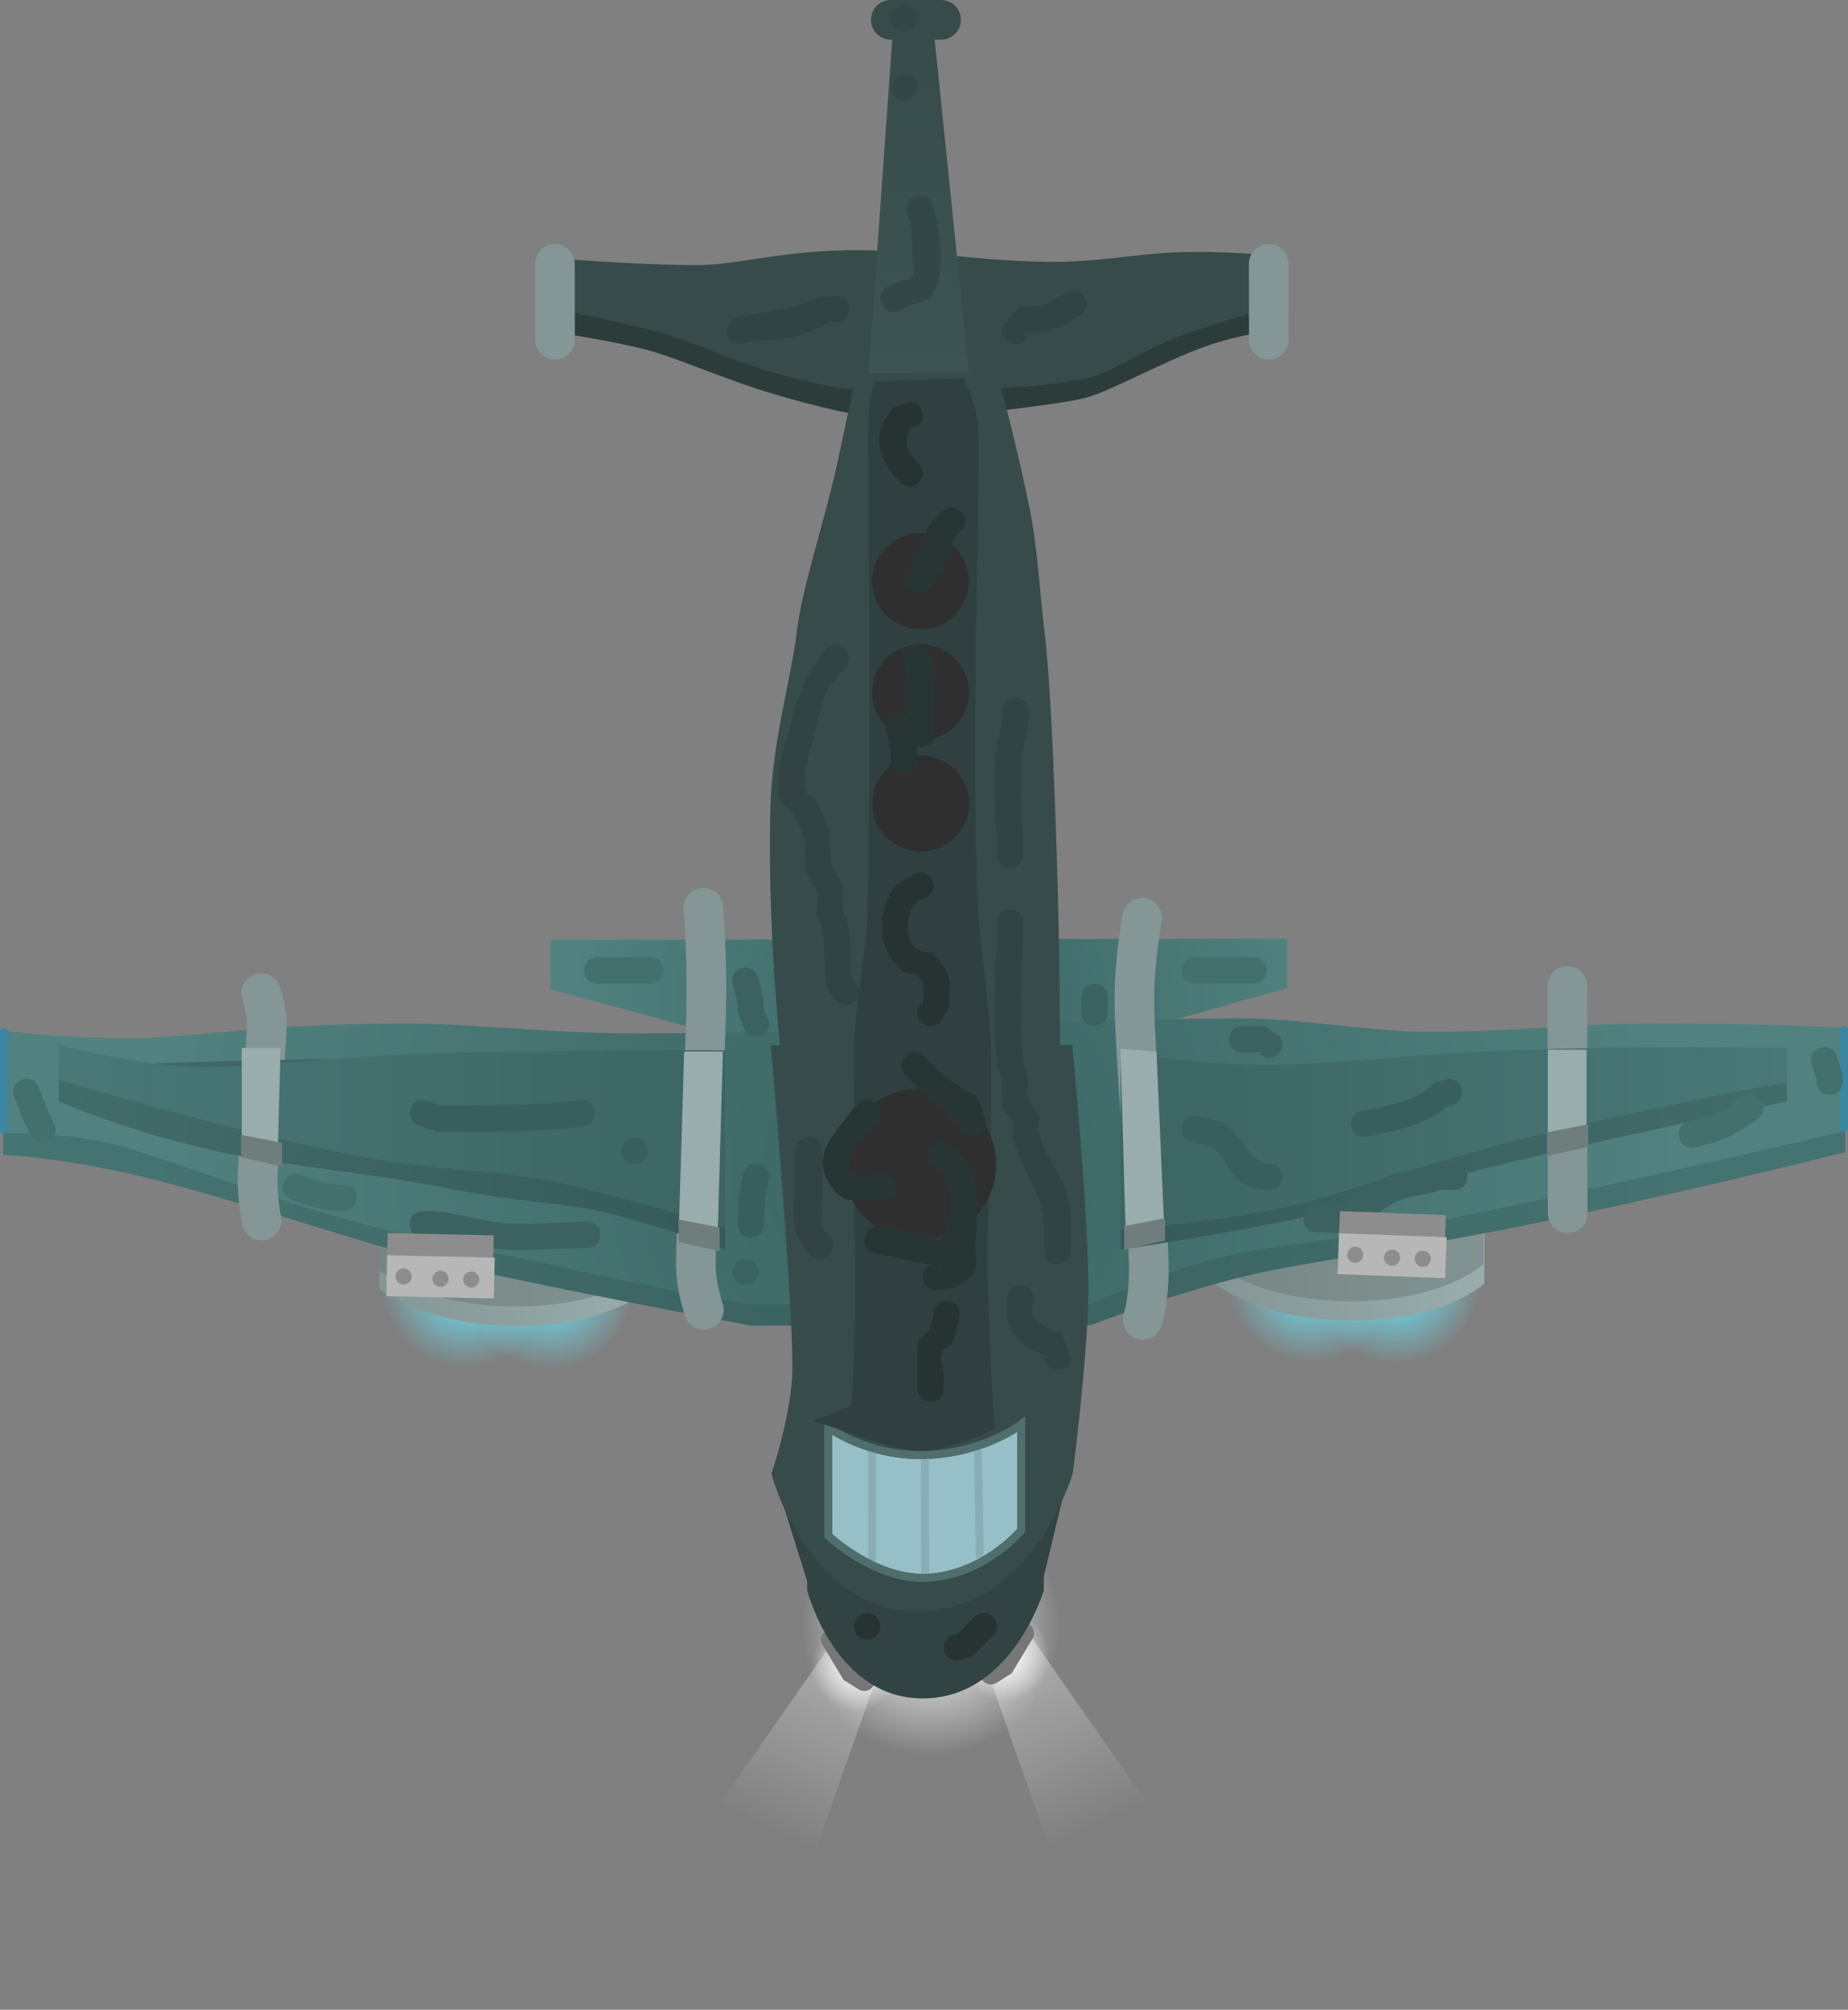 <svg version="1.1" xmlns="http://www.w3.org/2000/svg" xmlns:xlink="http://www.w3.org/1999/xlink" width="349.5" height="379.931" viewBox="0,0,349.5,379.931"><rect x="0" y="0" width="349.5" height="379.931" fill="#808080" stroke="none"/><defs><radialGradient cx="169.833" cy="261.476" r="16" gradientUnits="userSpaceOnUse" id="color-1"><stop offset="0" stop-color="#66ebff"/><stop offset="1" stop-color="#66ebff" stop-opacity="0"/></radialGradient><radialGradient cx="153.833" cy="261.143" r="16" gradientUnits="userSpaceOnUse" id="color-2"><stop offset="0" stop-color="#66ebff"/><stop offset="1" stop-color="#66ebff" stop-opacity="0"/></radialGradient><linearGradient x1="137.5" y1="247.333" x2="188.5" y2="247.333" gradientUnits="userSpaceOnUse" id="color-3"><stop offset="0" stop-color="#849695"/><stop offset="1" stop-color="#98adac"/></linearGradient><linearGradient x1="137.333" y1="243.667" x2="188.333" y2="243.667" gradientUnits="userSpaceOnUse" id="color-4"><stop offset="0" stop-color="#768685"/><stop offset="1" stop-color="#819392"/></linearGradient><radialGradient cx="329.833" cy="260.476" r="16" gradientUnits="userSpaceOnUse" id="color-5"><stop offset="0" stop-color="#66ebff"/><stop offset="1" stop-color="#66ebff" stop-opacity="0"/></radialGradient><radialGradient cx="313.833" cy="260.143" r="16" gradientUnits="userSpaceOnUse" id="color-6"><stop offset="0" stop-color="#66ebff"/><stop offset="1" stop-color="#66ebff" stop-opacity="0"/></radialGradient><linearGradient x1="295.5" y1="246.333" x2="346.5" y2="246.333" gradientUnits="userSpaceOnUse" id="color-7"><stop offset="0" stop-color="#849695"/><stop offset="1" stop-color="#98adac"/></linearGradient><linearGradient x1="295.333" y1="242.667" x2="346.333" y2="242.667" gradientUnits="userSpaceOnUse" id="color-8"><stop offset="0" stop-color="#768685"/><stop offset="1" stop-color="#819392"/></linearGradient><radialGradient cx="241.759" cy="325.977" r="24.558" gradientUnits="userSpaceOnUse" id="color-9"><stop offset="0" stop-color="#ffffff"/><stop offset="1" stop-color="#ffffff" stop-opacity="0"/></radialGradient><linearGradient x1="228.785" y1="271.372" x2="272.263" y2="364.539" gradientUnits="userSpaceOnUse" id="color-10"><stop offset="0" stop-color="#ffffff"/><stop offset="1" stop-color="#ffffff" stop-opacity="0"/></linearGradient><radialGradient cx="255.742" cy="331.734" r="8.519" gradientUnits="userSpaceOnUse" id="color-11"><stop offset="0" stop-color="#ffffff"/><stop offset="1" stop-color="#ffffff" stop-opacity="0"/></radialGradient><linearGradient x1="255.445" y1="272.057" x2="211.967" y2="365.224" gradientUnits="userSpaceOnUse" id="color-12"><stop offset="0" stop-color="#ffffff"/><stop offset="1" stop-color="#ffffff" stop-opacity="0"/></linearGradient><radialGradient cx="227.835" cy="333.497" r="8.519" gradientUnits="userSpaceOnUse" id="color-13"><stop offset="0" stop-color="#ffffff"/><stop offset="1" stop-color="#ffffff" stop-opacity="0"/></radialGradient><radialGradient cx="238.583" cy="243.239" r="145.167" gradientUnits="userSpaceOnUse" id="color-14"><stop offset="0" stop-color="#385e5c"/><stop offset="1" stop-color="#457371"/></radialGradient><radialGradient cx="243.376" cy="210.239" r="69.667" gradientUnits="userSpaceOnUse" id="color-15"><stop offset="0" stop-color="#3a6563"/><stop offset="1" stop-color="#51827f"/></radialGradient><radialGradient cx="238.583" cy="239.239" r="145.167" gradientUnits="userSpaceOnUse" id="color-16"><stop offset="0" stop-color="#3a6563"/><stop offset="1" stop-color="#51827f"/></radialGradient><linearGradient x1="239.44" y1="20.237" x2="239.538" y2="89.237" gradientUnits="userSpaceOnUse" id="color-17"><stop offset="0" stop-color="#364b4a"/><stop offset="1" stop-color="#3d5453"/></linearGradient><linearGradient x1="76.917" y1="237.667" x2="202.917" y2="237.667" gradientUnits="userSpaceOnUse" id="color-18"><stop offset="0" stop-color="#426c6a"/><stop offset="1" stop-color="#355a59"/></linearGradient><linearGradient x1="277.75" y1="237.667" x2="403.75" y2="237.667" gradientUnits="userSpaceOnUse" id="color-19"><stop offset="0" stop-color="#355a59"/><stop offset="1" stop-color="#426c6a"/></linearGradient><linearGradient x1="76.917" y1="233.5" x2="202.917" y2="233.5" gradientUnits="userSpaceOnUse" id="color-20"><stop offset="0" stop-color="#497876"/><stop offset="1" stop-color="#3c6563"/></linearGradient><linearGradient x1="403.75" y1="234" x2="277.75" y2="234" gradientUnits="userSpaceOnUse" id="color-21"><stop offset="0" stop-color="#497876"/><stop offset="1" stop-color="#3c6563"/></linearGradient></defs><g transform="translate(-65.778,-18.682)"><g data-paper-data="{&quot;isPaintingLayer&quot;:true}" fill-rule="nonzero" stroke-linejoin="miter" stroke-miterlimit="10" stroke-dasharray="" stroke-dashoffset="0" style="mix-blend-mode: normal"><g stroke="none" stroke-linecap="butt"><g><path d="M153.833,261.476c0,-8.837 7.163,-16 16,-16c8.837,0 16,7.163 16,16c0,8.837 -7.163,16 -16,16c-8.837,0 -16,-7.163 -16,-16z" fill="url(#color-1)" stroke-width="NaN"/><path d="M137.833,261.143c0,-8.837 7.163,-16 16,-16c8.837,0 16,7.163 16,16c0,8.837 -7.163,16 -16,16c-8.837,0 -16,-7.163 -16,-16z" fill="url(#color-2)" stroke-width="NaN"/></g><path d="M137.5,262.333v-37h51v37c0,0 -7.418,7 -25,7c-17.415,0 -26,-7 -26,-7z" fill="url(#color-3)" stroke-width="0"/><path d="M137.333,258.667v-37h51v37c0,0 -7.418,7 -25,7c-17.415,0 -26,-7 -26,-7z" fill="url(#color-4)" stroke-width="0"/></g><g stroke="none" stroke-linecap="butt"><g><path d="M313.833,260.476c0,-8.837 7.163,-16 16,-16c8.837,0 16,7.163 16,16c0,8.837 -7.163,16 -16,16c-8.837,0 -16,-7.163 -16,-16z" fill="url(#color-5)" stroke-width="NaN"/><path d="M297.833,260.143c0,-8.837 7.163,-16 16,-16c8.837,0 16,7.163 16,16c0,8.837 -7.163,16 -16,16c-8.837,0 -16,-7.163 -16,-16z" fill="url(#color-6)" stroke-width="NaN"/></g><path d="M295.5,261.333v-37h51v37c0,0 -7.418,7 -25,7c-17.415,0 -26,-7 -26,-7z" fill="url(#color-7)" stroke-width="0"/><path d="M295.333,257.667v-37h51v37c0,0 -7.418,7 -25,7c-17.415,0 -26,-7 -26,-7z" fill="url(#color-8)" stroke-width="0"/></g><g><g><path d="M241.759,301.419c13.563,0 24.558,10.995 24.558,24.558c0,13.563 -10.995,24.558 -24.558,24.558c-13.563,0 -24.558,-10.995 -24.558,-24.558c0,-13.563 10.995,-24.558 24.558,-24.558z" fill="url(#color-9)" stroke="none" stroke-width="0" stroke-linecap="butt"/><path d="M285.677,363.808l-19.287,10.372l-14.716,-42.011l9.006,-4.203z" data-paper-data="{&quot;index&quot;:null}" fill="url(#color-10)" stroke="#ffffff" stroke-width="0" stroke-linecap="butt"/><path d="M255.742,323.215c4.705,0 8.519,3.814 8.519,8.519c0,4.705 -3.814,8.519 -8.519,8.519c-4.705,0 -8.519,-3.814 -8.519,-8.519c0,-4.705 3.814,-8.519 8.519,-8.519z" fill="url(#color-11)" stroke="none" stroke-width="0" stroke-linecap="butt"/><path d="M259.344,327.409l-3.701,6.169l-2.467,1.542" data-paper-data="{&quot;index&quot;:null}" fill="none" stroke="#777777" stroke-width="4" stroke-linecap="round"/></g><path d="M223.551,328.651l9.006,4.203l-14.716,42.011l-19.287,-10.372z" fill="url(#color-12)" stroke="#ffffff" stroke-width="0" stroke-linecap="butt"/><path d="M227.835,324.978c4.705,0 8.519,3.814 8.519,8.519c0,4.705 -3.814,8.519 -8.519,8.519c-4.705,0 -8.519,-3.814 -8.519,-8.519c0,-4.705 3.814,-8.519 8.519,-8.519z" fill="url(#color-13)" stroke="none" stroke-width="0" stroke-linecap="butt"/><path d="M229.241,336.353l-2.467,-1.542l-3.701,-6.169" fill="none" stroke="#777777" stroke-width="4" stroke-linecap="round"/></g><path d="M168.673,71.838l139.333,-0.198l0.013,9.358c0,0 -7.234,0.638 -14.358,3.211c-8.478,3.062 -17.423,8.239 -22.512,9.66c-3.89,1.086 -19.257,2.806 -19.257,2.806l-25.995,0.037c0,0 -7.753,-1.576 -16.555,-4.401c-7.555,-2.424 -15.882,-6.032 -20.741,-7.349c-7.54,-2.045 -19.916,-3.766 -19.916,-3.766z" fill="#2b3c3b" stroke="none" stroke-width="0" stroke-linecap="butt"/><path d="M66.352,217.483l348.387,-0.49l0.028,19.5c0,0 -30.05,7.585 -60.232,13.761c-20.478,4.19 -41.287,6.922 -51.769,9.323c-14.286,3.273 -30.736,9.613 -30.736,9.613l-64.251,0.091c0,0 -36.265,-6.741 -57.729,-11.644c-13.081,-2.988 -37.254,-11.472 -55.488,-16.039c-16.753,-4.196 -28.182,-4.617 -28.182,-4.617z" fill="url(#color-14)" stroke="none" stroke-width="0" stroke-linecap="butt"/><path d="M267.723,297.864l-5.302,22.008l-42.329,3.06l-7.702,-24.656z" fill="#314443" stroke="#4f6e6c" stroke-width="0" stroke-linecap="round"/><path d="M218.357,255.767l44.751,-0.064l0.09,63.593c0,0 -5.77,19.689 -21.954,20.444c-17.37,0.81 -22.797,-20.38 -22.797,-20.38z" fill="#314443" stroke="none" stroke-width="0" stroke-linecap="butt"/><path d="M169.857,196.343l139.333,-0.198l0.013,9.358l-56.127,15.677l-25.995,0.037l-57.211,-15.516z" fill="url(#color-15)" stroke="none" stroke-width="0" stroke-linecap="butt"/><path d="M66.352,213.483c0,0 8.853,1.478 24.677,1.456c11.12,-0.016 22.553,-2.619 49.995,-2.77c13.807,-0.076 28.721,1.886 45.005,1.877c36.667,-0.02 76.818,-2.672 114,-2.854c11.245,-0.055 24.659,2.468 34.996,2.543c14.781,0.107 28.138,-1.426 39.508,-1.522c24.846,-0.21 40.205,0.78 40.205,0.78l0.028,19.5c0,0 -42.073,9.946 -77.271,17.069c-15.509,3.139 -30.891,4.521 -38.704,6.31c-13.112,3.004 -26.762,9.318 -26.762,9.318l-64.251,0.091c0,0 -14.811,-2.271 -35.379,-6.99c-9.996,-2.294 -23.115,-4.43 -34.089,-7.199c-21.795,-5.5 -42.595,-14.181 -51.909,-16.308c-9.884,-2.258 -20.023,-1.802 -20.023,-1.802z" fill="url(#color-16)" stroke="none" stroke-width="0" stroke-linecap="butt"/><path d="M232.006,67.248l16,-0.023c0,0 7.762,24.326 12.496,47.569c1.577,7.742 1.929,16.253 2.731,22.52c1.195,9.332 1.923,28.514 2.364,41.837c0.853,25.761 0.633,46.048 0.633,46.048l-52,0.074c0,0 -3.478,-27.721 -2.751,-54.054c0.339,-12.302 3.942,-24.3 4.979,-33.027c1.014,-8.536 5.142,-20.492 7.507,-31.226c4.576,-20.772 8.041,-39.718 8.041,-39.718z" fill="#364b4a" stroke="none" stroke-width="0" stroke-linecap="butt"/><path d="M168.673,67.338c0,0 16.801,1.478 29.358,1.46c6.626,-0.009 15.542,-2.632 27.988,-2.806c13.482,-0.189 23.571,1.949 37.511,2.186c9.794,0.166 16.924,-1.536 25.037,-1.805c9.643,-0.32 19.439,0.767 19.439,0.767l0.013,9.358c0,0 -10.324,2.386 -19.969,6.088c-6.24,2.394 -11.613,6.211 -15.684,7.348c-6.823,1.906 -20.474,2.241 -20.474,2.241l-25.995,0.037c0,0 -6.233,-0.755 -15.452,-3.569c-6.274,-1.915 -15.273,-5.857 -19.399,-6.976c-8.618,-2.337 -22.36,-4.971 -22.36,-4.971z" fill="#364b4a" stroke="none" stroke-width="0" stroke-linecap="butt"/><path d="M230.038,89.251l4.902,-69.007l7,-0.01l7.098,68.99z" fill="url(#color-17)" stroke="none" stroke-width="0" stroke-linecap="round"/><path d="M211.552,216.277l57,-0.081c0,0 3.049,31.352 3.07,45.948c0.017,11.811 -2.954,35.052 -2.954,35.052c0,0 -7.35,25.079 -27.963,26.04c-22.125,1.031 -29.037,-25.959 -29.037,-25.959c0,0 3.983,-11.611 3.971,-20.132c-0.021,-14.816 -4.087,-60.868 -4.087,-60.868z" fill="#364b4a" stroke="none" stroke-width="0" stroke-linecap="butt"/><path d="M115.204,206.414c0,0 1.004,3.036 1.008,5.814c0.007,4.663 -1.413,19.022 -1.696,28.485c-0.143,4.792 0.749,8.701 0.749,8.701" fill="none" stroke="#849695" stroke-width="7.5" stroke-linecap="round"/><path d="M362.264,248.063l-0.061,-43" fill="none" stroke="#849695" stroke-width="7.5" stroke-linecap="round"/><path d="M198.894,266.295c0,0 -1.506,-4.355 -1.512,-8.565c-0.004,-3.131 0.277,-9.246 0.632,-16.575c0.471,-9.717 1.071,-21.566 1.306,-31.42c0.257,-10.756 -0.534,-19.44 -0.534,-19.44" fill="none" stroke="#849695" stroke-width="7.5" stroke-linecap="round"/><path d="M281.897,268.177c0,0 1.344,-4.165 1.129,-10.98c-0.225,-7.146 -0.866,-17.273 -1.468,-26.371c-0.64,-9.669 -1.237,-18.24 -1.244,-23.1c-0.011,-7.558 1.475,-15.549 1.475,-15.549" fill="none" stroke="#849695" stroke-width="7.5" stroke-linecap="round"/><path d="M258.932,307.96c0,0 -7.083,8.55 -17.947,8.99c-9.773,0.396 -18.551,-7.938 -18.551,-7.938l-0.029,-20.5c0,0 7.716,5.769 18.99,5.206c10.851,-0.541 17.509,-5.758 17.509,-5.758z" fill="#97bfc7" stroke="#4f6e6c" stroke-width="1.5" stroke-linecap="round"/><path d="M240.718,294.236l0.031,22" fill="none" stroke="#89adb4" stroke-width="1.5" stroke-linecap="round"/><path d="M250.717,293.221l0.361,19.666" fill="none" stroke="#89adb4" stroke-width="1.5" stroke-linecap="round"/><path d="M230.745,313.25l-0.029,-20.667" fill="none" stroke="#89adb4" stroke-width="1.5" stroke-linecap="round"/><path d="M258.932,307.96c0,0 -7.083,8.55 -17.947,8.99c-9.773,0.396 -18.551,-7.938 -18.551,-7.938l-0.029,-20.5c0,0 7.716,5.769 18.99,5.206c10.851,-0.541 17.509,-5.758 17.509,-5.758z" fill="none" stroke="#4f6e6c" stroke-width="1.5" stroke-linecap="round"/><path d="M230.402,287c0,0 0.681,-9.851 0.863,-19.267c0.172,-8.908 -0.486,-29.025 -0.096,-52.519c0.12,-7.25 2.264,-15.821 2.423,-23.484c0.72,-34.684 0.173,-72.205 0.096,-89.011c-0.028,-6.147 0.44,-8.224 0.44,-8.224l11.499,-0.516c0,0 1.495,3.013 1.506,8.252c0.035,15.483 -1.279,50.408 -0.358,84.451c0.272,10.049 2.511,21.923 2.689,31.058c0.336,17.257 -0.871,31.874 -0.69,40.039c0.295,13.291 1.126,28.694 1.126,28.694c0,0 -6.158,2.692 -9.528,2.784c-3.109,0.084 -9.972,-2.256 -9.972,-2.256z" fill="#304040" stroke="#304040" stroke-width="7.5" stroke-linecap="round"/><path d="M239.867,136.903c-4.648,0.007 -8.422,-3.719 -8.429,-8.321c-0.007,-4.602 3.756,-8.339 8.405,-8.345c4.648,-0.007 8.422,3.719 8.429,8.321c0.007,4.602 -3.756,8.339 -8.405,8.345z" data-paper-data="{&quot;index&quot;:null}" fill="#2f2f2f" stroke="#2f2f2f" stroke-width="1.5" stroke-linecap="butt"/><path d="M239.897,157.903c-4.648,0.007 -8.422,-3.719 -8.429,-8.321c-0.007,-4.602 3.756,-8.339 8.405,-8.345c4.648,-0.007 8.422,3.719 8.429,8.321c0.007,4.602 -3.756,8.339 -8.405,8.345z" data-paper-data="{&quot;index&quot;:null}" fill="#2f2f2f" stroke="#2f2f2f" stroke-width="1.5" stroke-linecap="butt"/><path d="M239.927,178.903c-4.648,0.007 -8.422,-3.719 -8.429,-8.321c-0.007,-4.602 3.756,-8.339 8.405,-8.345c4.648,-0.007 8.422,3.719 8.429,8.321c0.007,4.602 -3.756,8.339 -8.405,8.345z" data-paper-data="{&quot;index&quot;:null}" fill="#2f2f2f" stroke="#2f2f2f" stroke-width="1.5" stroke-linecap="butt"/><path d="M239.729,252.404c-7.577,0.011 -13.728,-6.062 -13.738,-13.564c-0.011,-7.502 6.123,-13.592 13.7,-13.603c7.577,-0.011 13.728,6.062 13.738,13.564c0.011,7.502 -6.123,13.592 -13.7,13.603z" data-paper-data="{&quot;index&quot;:null}" fill="#2f2f2f" stroke="#2f2f2f" stroke-width="1.5" stroke-linecap="butt"/><path d="M66.528,232.306v-18.5" fill="none" stroke="#3985a2" stroke-width="1.5" stroke-linecap="round"/><path d="M414.528,213.431v18.5" fill="none" stroke="#3985a2" stroke-width="1.5" stroke-linecap="round"/><path d="M202.917,221.417v33.5c0,0 -13.511,-5.003 -24.444,-7.432c-6.231,-1.385 -15.417,-1.603 -27.581,-4.081c-14.542,-2.962 -31.517,-4.226 -45.537,-7.409c-16.191,-3.676 -28.439,-9.079 -28.439,-9.079v-6.5c0,0 37.612,-1.686 58.108,-1.523c21.46,0.17 67.892,2.523 67.892,2.523z" fill="url(#color-18)" stroke="#000000" stroke-width="0" stroke-linecap="round"/><path d="M403.75,220.417v6.5c0,0 -28.313,5.72 -53.129,11.689c-15.302,3.68 -27.415,7.765 -36.288,9.737c-15.455,3.434 -36.583,6.574 -36.583,6.574v-33.5z" data-paper-data="{&quot;index&quot;:null}" fill="url(#color-19)" stroke="#000000" stroke-width="0" stroke-linecap="round"/><path d="M202.917,217.25v33.5c0,0 -18.984,-5.719 -32.667,-8.759c-2.889,-0.642 -6.513,-1.083 -10.643,-1.507c-8.117,-0.835 -18.19,-1.607 -28.481,-3.722c-26.385,-5.423 -54.209,-14.012 -54.209,-14.012v-6.5c0,0 15.772,4.113 27.119,4.203c8.64,0.069 23.264,-1.89 40.451,-2.479c27.494,-0.944 58.43,-0.724 58.43,-0.724z" fill="url(#color-20)" stroke="#000000" stroke-width="0" stroke-linecap="round"/><path d="M403.75,216.75v6.5c0,0 -26.299,4.77 -51.088,11.003c-17.7,4.451 -33.65,10.383 -43.182,12.501c-12.575,2.795 -31.73,4.496 -31.73,4.496v-33.5c0,0 17.205,2.383 28.782,2.291c9.625,-0.076 27.742,-2.187 46.496,-2.862c25.188,-0.907 50.722,-0.429 50.722,-0.429z" data-paper-data="{&quot;index&quot;:null}" fill="url(#color-21)" stroke="#000000" stroke-width="0" stroke-linecap="round"/><path d="M234.25,22.432h9.5" fill="none" stroke="#364b4a" stroke-width="7.5" stroke-linecap="round"/><path d="M194.167,250.793l1,-33.333h7.333l-1,34.833z" fill="#98adac" stroke="none" stroke-width="0" stroke-linecap="butt"/><path d="M194.125,253.473v-4.25l7.75,1.5v4.5z" fill="#6f7e7d" stroke="none" stroke-width="0" stroke-linecap="butt"/><path d="M278.667,251.793l-1,-34.833l6.833,0.5l1.5,34.333z" fill="#98adac" stroke="none" stroke-width="0" stroke-linecap="butt"/><path d="M278.375,254.973v-4.5l7.75,-1.5v4.25z" data-paper-data="{&quot;index&quot;:null}" fill="#6f7e7d" stroke="none" stroke-width="0" stroke-linecap="butt"/><path d="M111.5,233.959v-17.167h7.333l-0.5,18.667z" fill="#98adac" stroke="none" stroke-width="0" stroke-linecap="butt"/><path d="M358.5,232.793v-15.667h7.333v15.667z" fill="#98adac" stroke="none" stroke-width="0" stroke-linecap="butt"/><path d="M111.375,237.473v-4.25l7.75,1.5v4.5z" fill="#6f7e7d" stroke="none" stroke-width="0" stroke-linecap="butt"/><path d="M358.375,237.223v-4.5l7.75,-1.5v4.25z" data-paper-data="{&quot;index&quot;:null}" fill="#6f7e7d" stroke="none" stroke-width="0" stroke-linecap="butt"/><path d="M227.548,207.913c-1.768,1.768 -3.536,0 -3.536,0l-1.658,-2.161c-0.958,-3.902 -0.385,-7.402 -1.042,-11.206c-0.18,-1.039 -0.852,-1.956 -1,-3c-0.179,-1.263 0.345,-2.589 0.035,-3.826c-0.363,-1.446 -1.642,-2.553 -2,-4c-0.622,-2.511 -0.009,-5.283 -0.912,-7.707c-0.442,-1.187 -0.978,-2.354 -1.683,-3.406c-0.629,-0.938 -1.926,-1.433 -2.282,-2.505c-1.671,-5.044 0.737,-9.988 1.912,-14.691c1.464,-5.861 2.636,-9.03 6.446,-13.828c0,0 1.562,-1.952 3.514,-0.39c1.952,1.562 0.39,3.514 0.39,3.514c-2.322,2.879 -3.498,3.721 -4.574,7.209c-0.812,2.632 -1.128,5.405 -2.005,8.015c-0.684,2.034 -1.788,6.106 -1.063,8.257c0.242,0.72 1.299,0.862 1.718,1.495c0.947,1.43 1.711,2.99 2.317,4.594c0.984,2.609 0.406,5.59 1.088,8.293c0.365,1.445 1.64,2.553 2,4c0.336,1.35 -0.164,2.797 0.035,4.174c0.15,1.043 0.832,1.959 1,3c0.605,3.749 -0.01,7.004 0.958,10.794l0.342,-0.161c0,0 1.768,1.768 0,3.536z" fill="#314443" stroke="none" stroke-width="0.5" stroke-linecap="butt"/><path d="M265.78,257.645c-2.5,0 -2.5,-2.5 -2.5,-2.5v-4c0.046,-6.574 -4.41,-11.211 -5.955,-17.527c-0.218,-0.89 0.355,-1.88 0.062,-2.748c-0.384,-1.139 -1.674,-1.843 -2,-3c-0.399,-1.418 0.1,-2.958 -0.089,-4.419c-0.176,-1.363 -0.833,-2.636 -1,-4c-1.04,-8.476 -0.019,-17.767 -0.019,-26.305c0,0 0,-2.5 2.5,-2.5c2.5,0 2.5,2.5 2.5,2.5c0,8.311 -1.07,17.453 -0.019,25.695c0.174,1.363 0.836,2.635 1,4c0.143,1.185 -0.422,2.434 -0.089,3.581c0.335,1.154 1.624,1.859 2,3c0.34,1.03 -0.192,2.198 0.062,3.252c0.944,3.914 3.356,6.908 4.831,10.461c1.453,3.5 1.195,4.636 1.214,8.011v4c0,0 0,2.5 -2.5,2.5z" fill="#314443" stroke="none" stroke-width="0.5" stroke-linecap="butt"/><path d="M218.78,233.645c2.5,0 2.5,2.5 2.5,2.5v1c0,3.33 0.057,6.67 0,10c-0.019,1.092 -0.403,2.224 -0.107,3.276c0.26,0.925 1.125,1.558 1.687,2.338c0,0 1.387,2.08 -0.693,3.467c-2.08,1.387 -3.467,-0.693 -3.467,-0.693c-0.771,-1.221 -1.912,-2.275 -2.313,-3.662c-1.157,-4.011 -0.107,-10.52 -0.107,-14.724v-1c0,0 0,-2.5 2.5,-2.5z" fill="#314443" stroke="none" stroke-width="0.5" stroke-linecap="butt"/><path d="M265.78,277.645c-2.5,0 -2.5,-2.5 -2.5,-2.5l1.709,0.372c-2.854,-1.008 -7.372,-3.153 -8.519,-6.415c-0.549,-1.56 -0.127,-3.304 -0.19,-4.957c0,0 0,-2.5 2.5,-2.5c2.5,0 2.5,2.5 2.5,2.5c-0.063,1.014 -0.482,2.07 -0.19,3.043c0.522,1.744 4.058,3.151 5.481,3.585l1.709,4.372c0,0 0,2.5 -2.5,2.5z" fill="#314443" stroke="none" stroke-width="0.5" stroke-linecap="butt"/><path d="M257.78,150.645c2.5,0 2.5,2.5 2.5,2.5v1c-0.021,2.161 -0.664,4.271 -1.032,6.4c-1.051,6.083 0.032,13.406 0.032,19.6c0,0 0,2.5 -2.5,2.5c-2.5,0 -2.5,-2.5 -2.5,-2.5c0,-6.521 -1.005,-13.97 0.032,-20.4c0.302,-1.87 0.991,-3.706 0.968,-5.6v-1c0,0 0,-2.5 2.5,-2.5z" fill="#314443" stroke="none" stroke-width="0.5" stroke-linecap="butt"/><path d="M226.28,77.145c0,2.5 -2.5,2.5 -2.5,2.5l-0.882,-0.264c-3.683,1.827 -4.669,2.695 -8.813,3.245c-2.563,0.34 -5.194,0.305 -7.699,0.944c0,0 -2.425,0.606 -3.032,-1.819c-0.606,-2.425 1.819,-3.032 1.819,-3.032c5.626,-1.381 10.192,-1.139 15.488,-3.811l3.118,-0.264c0,0 2.5,0 2.5,2.5z" fill="#314443" stroke="none" stroke-width="0.5" stroke-linecap="butt"/><path d="M256.662,83.381c-2.236,-1.118 -1.118,-3.354 -1.118,-3.354l3.236,-3.382c4.113,0.037 5.24,-0.298 8.613,-2.58c0,0 2.08,-1.387 3.467,0.693c1.387,2.08 -0.693,3.467 -0.693,3.467c-4.123,2.715 -6.428,3.384 -11.387,3.42l1.236,0.618c0,0 -1.118,2.236 -3.354,1.118z" fill="#314443" stroke="none" stroke-width="0.5" stroke-linecap="butt"/><path d="M232.544,76.263c-1.118,-2.236 1.118,-3.354 1.118,-3.354l2.327,-1.136c0.674,-0.132 1.505,0.056 2.023,-0.396c1.065,-0.93 0.276,-2.819 0.268,-4.232c-0.018,-3.101 0.148,-5.266 -0.872,-8.209c0,0 -0.791,-2.372 1.581,-3.162c2.372,-0.791 3.162,1.581 3.162,1.581c1.36,4.207 2.904,13.868 -0.604,17.558c-0.985,1.036 -2.651,1.069 -3.977,1.604l-1.673,0.864c0,0 -2.236,1.118 -3.354,-1.118z" fill="#334746" stroke="none" stroke-width="0.5" stroke-linecap="butt"/><path d="M234.28,35.145c0,-1.381 1.119,-2.5 2.5,-2.5c1.381,0 2.5,1.119 2.5,2.5c0,1.381 -1.119,2.5 -2.5,2.5c-1.381,0 -2.5,-1.119 -2.5,-2.5z" fill="#334746" stroke="none" stroke-width="0.5" stroke-linecap="butt"/><path d="M234.28,22.145c0,-1.381 1.119,-2.5 2.5,-2.5c1.381,0 2.5,1.119 2.5,2.5c0,1.381 -1.119,2.5 -2.5,2.5c-1.381,0 -2.5,-1.119 -2.5,-2.5z" fill="#334746" stroke="none" stroke-width="0.5" stroke-linecap="butt"/><path d="M240.012,211.913c-1.768,-1.768 0,-3.536 0,-3.536l0.268,0.768c0.039,-1.564 0.923,-4.725 -1.017,-6.013c-0.878,-0.583 -2.204,-0.309 -3,-1c-4.618,-4.012 -4.803,-10.748 -1.424,-15.562c0.833,-1.186 2.37,-1.67 3.555,-2.505c0,0 2.08,-1.387 3.467,0.693c1.387,2.08 -0.693,3.467 -0.693,3.467c-0.815,0.498 -1.856,0.743 -2.445,1.495c-1.64,2.094 -1.908,6.686 0.576,8.438c0.861,0.607 2.215,0.297 3,1c1.277,1.143 2.385,2.62 2.875,4.262c0.546,1.829 0.072,3.816 0.107,5.724l-1.732,2.768c0,0 -1.768,1.768 -3.536,0z" fill="#273333" stroke="none" stroke-width="0.5" stroke-linecap="butt"/><path d="M241.78,283.645c-2.5,0 -2.5,-2.5 -2.5,-2.5v-2c0,-1.051 -0.048,-6.318 0.19,-6.957c0.363,-0.974 1.661,-1.349 2.134,-2.275c0.524,-1.026 0.5,-2.25 0.75,-3.375c0,0 0.606,-2.425 3.032,-1.819c2.425,0.606 1.819,3.032 1.819,3.032c-0.417,1.542 -0.546,3.192 -1.25,4.625c-0.373,0.76 -1.522,0.951 -1.866,1.725c-0.683,1.537 0.19,3.361 0.19,5.043v2c0,0 0,2.5 -2.5,2.5z" fill="#273333" stroke="none" stroke-width="0.5" stroke-linecap="butt"/><path d="M240.28,97.145c0,1.894 -1.434,2.353 -2.13,2.464c-1.496,2.543 -1.141,4.376 1.398,6.768c0,0 1.768,1.768 0,3.536c-1.768,1.768 -3.536,0 -3.536,0c-2.685,-2.793 -4.91,-6.302 -3.625,-10.492c0.423,-1.38 1.542,-2.442 2.313,-3.662l3.08,-1.113c0,0 2.5,0 2.5,2.5z" fill="#273333" stroke="none" stroke-width="0.5" stroke-linecap="butt"/><path d="M244.28,330.145c0,-2.321 2.156,-2.487 2.464,-2.499c1.09,-1.09 2.179,-2.179 3.269,-3.269c0,0 1.768,-1.768 3.536,0c1.768,1.768 0,3.536 0,3.536c-1.333,1.333 -2.667,2.667 -4,4l-2.768,0.732c0,0 -2.5,0 -2.5,-2.5z" fill="#273333" stroke="none" stroke-width="0.5" stroke-linecap="butt"/><path d="M227.28,326.145c0,-1.381 1.119,-2.5 2.5,-2.5c1.381,0 2.5,1.119 2.5,2.5c0,1.381 -1.119,2.5 -2.5,2.5c-1.381,0 -2.5,-1.119 -2.5,-2.5z" fill="#273333" stroke="none" stroke-width="0.5" stroke-linecap="butt"/><path d="M143.408,228.354c0.791,-2.372 3.162,-1.581 3.162,-1.581l2.61,0.904c8.862,-0.11 17.487,0.087 26.289,-1.013c0,0 2.481,-0.31 2.791,2.171c0.31,2.481 -2.171,2.791 -2.171,2.791c-9.256,1.157 -18.386,1.076 -27.711,0.987l-3.39,-1.096c0,0 -2.372,-0.791 -1.581,-3.162z" fill="#395f5d" stroke="none" stroke-width="0.5" stroke-linecap="butt"/><path d="M183.28,236.145c0,-1.381 1.119,-2.5 2.5,-2.5c1.381,0 2.5,1.119 2.5,2.5c0,1.381 -1.119,2.5 -2.5,2.5c-1.381,0 -2.5,-1.119 -2.5,-2.5z" fill="#395f5d" stroke="none" stroke-width="0.5" stroke-linecap="butt"/><path d="M207.78,252.645c-2.5,0 -2.5,-2.5 -2.5,-2.5v-1c0.013,-2.891 0.385,-5.799 1.075,-8.606c0,0 0.606,-2.425 3.032,-1.819c2.425,0.606 1.819,3.032 1.819,3.032c-0.614,2.407 -0.938,4.91 -0.925,7.394v1c0,0 0,2.5 -2.5,2.5z" fill="#395f5d" stroke="none" stroke-width="0.5" stroke-linecap="butt"/><path d="M308.28,241.145c0,2.5 -2.5,2.5 -2.5,2.5l-1.791,-0.128c-1.242,-0.462 -2.682,-0.57 -3.727,-1.385c-1.962,-1.529 -3.239,-5.613 -5.714,-6.811c-1.037,-0.502 -2.25,-0.5 -3.375,-0.75c0,0 -2.425,-0.606 -1.819,-3.032c0.606,-2.425 3.032,-1.819 3.032,-1.819c1.542,0.417 3.203,0.523 4.625,1.25c3.833,1.958 4.473,6.698 8.559,7.804l0.209,-0.128c0,0 2.5,0 2.5,2.5z" fill="#395f5d" stroke="none" stroke-width="0.5" stroke-linecap="butt"/><path d="M342.28,225.145c0,2.5 -2.5,2.5 -2.5,2.5l0.503,-0.48c-4.431,4.14 -10.149,5.253 -16.013,6.432c0,0 -2.451,0.49 -2.942,-1.961c-0.49,-2.451 1.961,-2.942 1.961,-2.942c4.797,-0.955 10.216,-1.675 13.723,-5.316l2.768,-0.732c0,0 2.5,0 2.5,2.5z" fill="#395f5d" stroke="none" stroke-width="0.5" stroke-linecap="butt"/><path d="M143.28,250.145c0,-2.5 2.5,-2.5 2.5,-2.5h1c4.342,0.041 8.19,1.415 12.4,2.032c5.588,0.819 11.938,-0.032 17.6,-0.032c0,0 2.5,0 2.5,2.5c0,2.5 -2.5,2.5 -2.5,2.5c-5.956,0 -12.507,0.79 -18.4,-0.032c-3.907,-0.545 -7.587,-2.018 -11.6,-1.968h-1c0,0 -2.5,0 -2.5,-2.5z" fill="#3b6260" stroke="none" stroke-width="0.5" stroke-linecap="butt"/><path d="M204.28,259.145c0,-1.381 1.119,-2.5 2.5,-2.5c1.381,0 2.5,1.119 2.5,2.5c0,1.381 -1.119,2.5 -2.5,2.5c-1.381,0 -2.5,-1.119 -2.5,-2.5z" fill="#3b6260" stroke="none" stroke-width="0.5" stroke-linecap="butt"/><path d="M209.898,214.381c-2.236,1.118 -3.354,-1.118 -3.354,-1.118l-1.264,-3.118c0.022,-1.76 -0.295,-3.546 -0.872,-5.209c0,0 -0.791,-2.372 1.581,-3.162c2.372,-0.791 3.162,1.581 3.162,1.581c0.706,2.183 1.107,4.496 1.128,6.791l0.736,0.882c0,0 1.118,2.236 -1.118,3.354z" fill="#3b6260" stroke="none" stroke-width="0.5" stroke-linecap="butt"/><path d="M272.78,212.645c-2.5,0 -2.5,-2.5 -2.5,-2.5v-3c0,0 0,-2.5 2.5,-2.5c2.5,0 2.5,2.5 2.5,2.5v3c0,0 0,2.5 -2.5,2.5z" fill="#3b6260" stroke="none" stroke-width="0.5" stroke-linecap="butt"/><path d="M343.28,241.145c0,2.5 -2.5,2.5 -2.5,2.5l-2.544,-0.042c-2.407,0.951 -5.094,1.01 -7.536,1.867c-3.44,1.207 -6.648,5.172 -10.195,6.068c-1.85,0.467 -3.816,0.072 -5.724,0.107c0,0 -2.5,0 -2.5,-2.5c0,-2.5 2.5,-2.5 2.5,-2.5c1.425,0.036 2.891,0.448 4.276,0.107c0.983,-0.242 1.595,-1.26 2.47,-1.77c2.429,-1.415 4.69,-3.21 7.335,-4.163c2.737,-0.986 5.739,-1.113 8.464,-2.133l3.456,-0.042c0,0 2.5,0 2.5,2.5z" fill="#3b6260" stroke="none" stroke-width="0.5" stroke-linecap="butt"/><path d="M307.548,217.913c-1.768,1.768 -3.536,0 -3.536,0l0.768,-0.268c-1.333,0 -2.667,0 -4,0c0,0 -2.5,0 -2.5,-2.5c0,-2.5 2.5,-2.5 2.5,-2.5c1.333,0 2.667,0 4,0l2.768,1.732c0,0 1.768,1.768 0,3.536z" fill="#3b6260" stroke="none" stroke-width="0.5" stroke-linecap="butt"/><path d="M119.459,242.216c0.928,-2.321 3.25,-1.393 3.25,-1.393l0.358,0.143c2.433,1.002 5.083,1.712 7.714,1.678c0,0 2.5,0 2.5,2.5c0,2.5 -2.5,2.5 -2.5,2.5c-3.261,-0.033 -6.533,-0.849 -9.571,-2.036l-0.358,-0.143c0,0 -2.321,-0.928 -1.393,-3.25z" fill="#436f6d" stroke="none" stroke-width="0.5" stroke-linecap="butt"/><path d="M74.87,234.394c-2.25,1.091 -3.34,-1.159 -3.34,-1.159l-1.18,-2.438c-0.63,-1.575 -1.261,-3.149 -1.891,-4.724c0,0 -0.928,-2.321 1.393,-3.25c2.321,-0.928 3.25,1.393 3.25,1.393c0.608,1.52 1.215,3.04 1.823,4.561l1.106,2.277c0,0 1.091,2.25 -1.159,3.34z" fill="#436f6d" stroke="none" stroke-width="0.5" stroke-linecap="butt"/><path d="M398.86,226.758c1.387,2.08 -0.693,3.467 -0.693,3.467l-3.011,2.007c-2.671,1.701 -5.785,2.718 -8.886,3.364c0,0 -2.451,0.49 -2.942,-1.961c-0.49,-2.451 1.961,-2.942 1.961,-2.942c2.485,-0.471 5.015,-1.225 7.114,-2.636l2.989,-1.993c0,0 2.08,-1.387 3.467,0.693z" fill="#436f6d" stroke="none" stroke-width="0.5" stroke-linecap="butt"/><path d="M411.78,225.645c-2.5,0 -2.5,-2.5 -2.5,-2.5l0.128,-0.209c-0.333,-1 -0.667,-2 -1,-3c0,0 -0.791,-2.372 1.581,-3.162c2.372,-0.791 3.162,1.581 3.162,1.581c0.333,1 0.667,2 1,3l0.128,1.791c0,0 0,2.5 -2.5,2.5z" fill="#436f6d" stroke="none" stroke-width="0.5" stroke-linecap="butt"/><path d="M176.28,202.145c0,-2.5 2.5,-2.5 2.5,-2.5c3,0 7,0 10,0c0,0 2.5,0 2.5,2.5c0,2.5 -2.5,2.5 -2.5,2.5c-3,0 -6,0 -9,0h-1c0,0 -2.5,0 -2.5,-2.5z" fill="#436f6d" stroke="none" stroke-width="0.5" stroke-linecap="butt"/><path d="M305.28,202.145c0,2.5 -2.5,2.5 -2.5,2.5c-3,0 -8,0 -11,0c0,0 -2.5,0 -2.5,-2.5c0,-2.5 2.5,-2.5 2.5,-2.5c3,0 6,0 9,0h2c0,0 2.5,0 2.5,2.5z" fill="#436f6d" stroke="none" stroke-width="0.5" stroke-linecap="butt"/><path d="M240.28,260.145c0,-1.797 1.292,-2.302 2.018,-2.444c-0.346,-0.044 -0.688,-0.089 -1.019,-0.12c-3.354,-0.312 -6.588,-1.417 -9.91,-1.97c0,0 -2.466,-0.411 -2.055,-2.877c0.411,-2.466 2.877,-2.055 2.877,-2.055c3.25,0.543 6.48,1.208 9.694,1.938c0.557,0.127 1.258,0.729 1.679,0.343c0.926,-0.848 1.097,-2.26 1.645,-3.389l0.146,-1.032c0,0 0.068,-0.273 0.25,-0.613c0.109,-2.436 0.001,-4.862 -1,-6.55c-0.608,-1.025 -1.728,-1.643 -2.592,-2.464c0,0 -1.768,-1.768 0,-3.536c1.768,-1.768 3.536,0 3.536,0c1.136,1.179 2.611,2.106 3.408,3.536c2.345,4.21 1.458,10.647 1.325,15.232c-0.05,1.729 0.489,3.638 -0.296,5.18c-0.725,1.424 -2.545,1.934 -3.817,2.9l-3.387,0.42c0,0 -2.5,0 -2.5,-2.5zM243.393,258.065c0.184,-0.093 0.391,-0.162 0.605,-0.225c-0.335,0.001 -0.677,-0.024 -1.019,-0.059z" fill="#283535" stroke="none" stroke-width="0.5" stroke-linecap="butt"/><path d="M231.548,227.377c1.768,1.768 0,3.536 0,3.536l-0.688,0.619c-0.864,1.287 -4.58,4.774 -4.58,6.613c0,0.322 0.809,2.507 1.457,2.69c1.619,0.459 3.361,-0.19 5.043,-0.19c0,0 2.5,0 2.5,2.5c0,2.5 -2.5,2.5 -2.5,2.5c-0.971,0 -6.424,0.048 -6.957,-0.19c-1.327,-0.593 -2.402,-1.761 -3.17,-2.995c-3.6,-5.792 1.157,-9.333 4.046,-13.701l1.312,-1.381c0,0 1.768,-1.768 3.536,0z" fill="#283535" stroke="none" stroke-width="0.5" stroke-linecap="butt"/><path d="M237.012,218.377c1.768,-1.768 3.536,0 3.536,0l1,1c1.72,1.73 3.611,3.303 5.619,4.688c1.213,0.836 3.022,1.208 3.6,2.563c0.107,0.252 0.191,0.508 0.257,0.77l0.128,-0.043l0.982,2.945c0.095,0.264 0.147,0.549 0.147,0.846c0,1.381 -1.119,2.5 -2.5,2.5c-0.69,0 -1.315,-0.28 -1.768,-0.732l-2,-2c0,0 -0.875,-0.875 -0.778,-2.01c-2.77,-1.076 -5.441,-4.218 -7.222,-5.99l-1,-1c0,0 -1.768,-1.768 0,-3.536z" fill="#283535" stroke="none" stroke-width="0.5" stroke-linecap="butt"/><path d="M239.78,159.844c-0.281,0 -0.53,-0.019 -0.751,-0.053c0.165,1.115 0.248,2.235 0.251,3.353c0,0 0,1.5 -2.5,1.5c-2.5,0 -2.5,-1.5 -2.5,-1.5c0.006,-1.938 -0.272,-3.882 -0.806,-5.794l-0.189,-1.921c0,0 -0.145,-1.498 2.351,-1.585c0.769,-0.027 1.314,0.097 1.702,0.281c0.118,-3.92 0.283,-7.867 -1.008,-11.692c0,0 -0.49,-1.471 1.961,-1.766c2.451,-0.294 2.942,1.177 2.942,1.177c1.649,5.006 1.048,10.146 1.049,15.24l0,1.259c0,0 0,1.5 -2.5,1.5z" fill="#283535" stroke="none" stroke-width="0.5" stroke-linecap="butt"/><path d="M242.277,128.22c-0.024,0.417 -0.257,2.425 -2.497,2.425c-2.5,0 -2.5,-2.5 -2.5,-2.5l0.732,-2.768c2.543,-2.397 1.862,-4.595 3.641,-7.547c0.586,-0.972 1.573,-1.636 2.359,-2.453c0,0 1.768,-1.768 3.536,0c1.768,1.768 0,3.536 0,3.536c-2.543,2.397 -1.862,4.595 -3.641,7.547c-0.414,0.686 -1.028,1.219 -1.629,1.761z" fill="#283535" stroke="none" stroke-width="0.5" stroke-linecap="butt"/><g><path d="M318.994,252.864l0.195,-5.231l20.052,0.749l-0.195,5.231z" fill="#8d8d8d" stroke="none" stroke-width="0" stroke-linecap="butt"/><path d="M318.744,259.548l0.289,-7.73l20.343,0.759l-0.289,7.73z" fill="#b7b7b7" stroke="#000000" stroke-width="0" stroke-linecap="butt"/><path d="M322.025,257.415c-0.843,-0.031 -1.5,-0.74 -1.469,-1.583c0.031,-0.843 0.74,-1.5 1.583,-1.469c0.843,0.031 1.5,0.74 1.469,1.583c-0.031,0.843 -0.74,1.5 -1.583,1.469z" fill="#8d8d8d" stroke="none" stroke-width="0.5" stroke-linecap="butt"/><path d="M327.52,256.384c0.031,-0.843 0.74,-1.5 1.583,-1.469c0.843,0.031 1.5,0.74 1.469,1.583c-0.031,0.843 -0.74,1.5 -1.583,1.469c-0.843,-0.031 -1.5,-0.74 -1.469,-1.583z" fill="#8d8d8d" stroke="none" stroke-width="0.5" stroke-linecap="butt"/><path d="M334.801,258.183c-0.843,-0.031 -1.5,-0.74 -1.469,-1.583c0.031,-0.843 0.74,-1.5 1.583,-1.469c0.843,0.031 1.5,0.74 1.469,1.583c-0.031,0.843 -0.74,1.5 -1.583,1.469z" fill="#8d8d8d" stroke="none" stroke-width="0.5" stroke-linecap="butt"/><path d="M302.259,297.528l53.483,-87.055" fill="none" stroke="#000000" stroke-width="0" stroke-linecap="round"/><path d="M243.953,393.319l170.093,-278.639" fill="none" stroke="#000000" stroke-width="0" stroke-linecap="round"/></g><g><path d="M138.977,257.019l0.115,-5.233l20.061,0.44l-0.115,5.233z" fill="#8d8d8d" stroke="none" stroke-width="0" stroke-linecap="butt"/><path d="M138.831,263.706l0.169,-7.734l20.352,0.446l-0.169,7.734z" fill="#b7b7b7" stroke="#000000" stroke-width="0" stroke-linecap="butt"/><path d="M142.078,261.523c-0.843,-0.018 -1.511,-0.717 -1.493,-1.56c0.018,-0.843 0.717,-1.511 1.56,-1.493c0.843,0.018 1.511,0.717 1.493,1.56c-0.018,0.843 -0.717,1.511 -1.56,1.493z" fill="#8d8d8d" stroke="none" stroke-width="0.5" stroke-linecap="butt"/><path d="M147.557,260.406c0.018,-0.843 0.717,-1.511 1.56,-1.493c0.843,0.018 1.511,0.717 1.493,1.56c-0.018,0.843 -0.717,1.511 -1.56,1.493c-0.843,-0.018 -1.511,-0.717 -1.493,-1.56z" fill="#8d8d8d" stroke="none" stroke-width="0.5" stroke-linecap="butt"/><path d="M154.865,262.094c-0.843,-0.018 -1.511,-0.717 -1.493,-1.56c0.018,-0.843 0.717,-1.511 1.56,-1.493c0.843,0.018 1.511,0.717 1.493,1.56c-0.018,0.843 -0.717,1.511 -1.56,1.493z" fill="#8d8d8d" stroke="none" stroke-width="0.5" stroke-linecap="butt"/><path d="M122.932,301.934l52.135,-87.869" fill="none" stroke="#000000" stroke-width="0" stroke-linecap="round"/><path d="M66.109,398.613l165.781,-281.226" fill="none" stroke="#000000" stroke-width="0" stroke-linecap="round"/></g><path d="M170.723,68.563l0.02,14.333" fill="none" stroke="#849695" stroke-width="7.5" stroke-linecap="round"/><path d="M305.723,68.563l0.02,14.333" fill="none" stroke="#849695" stroke-width="7.5" stroke-linecap="round"/></g></g></svg>